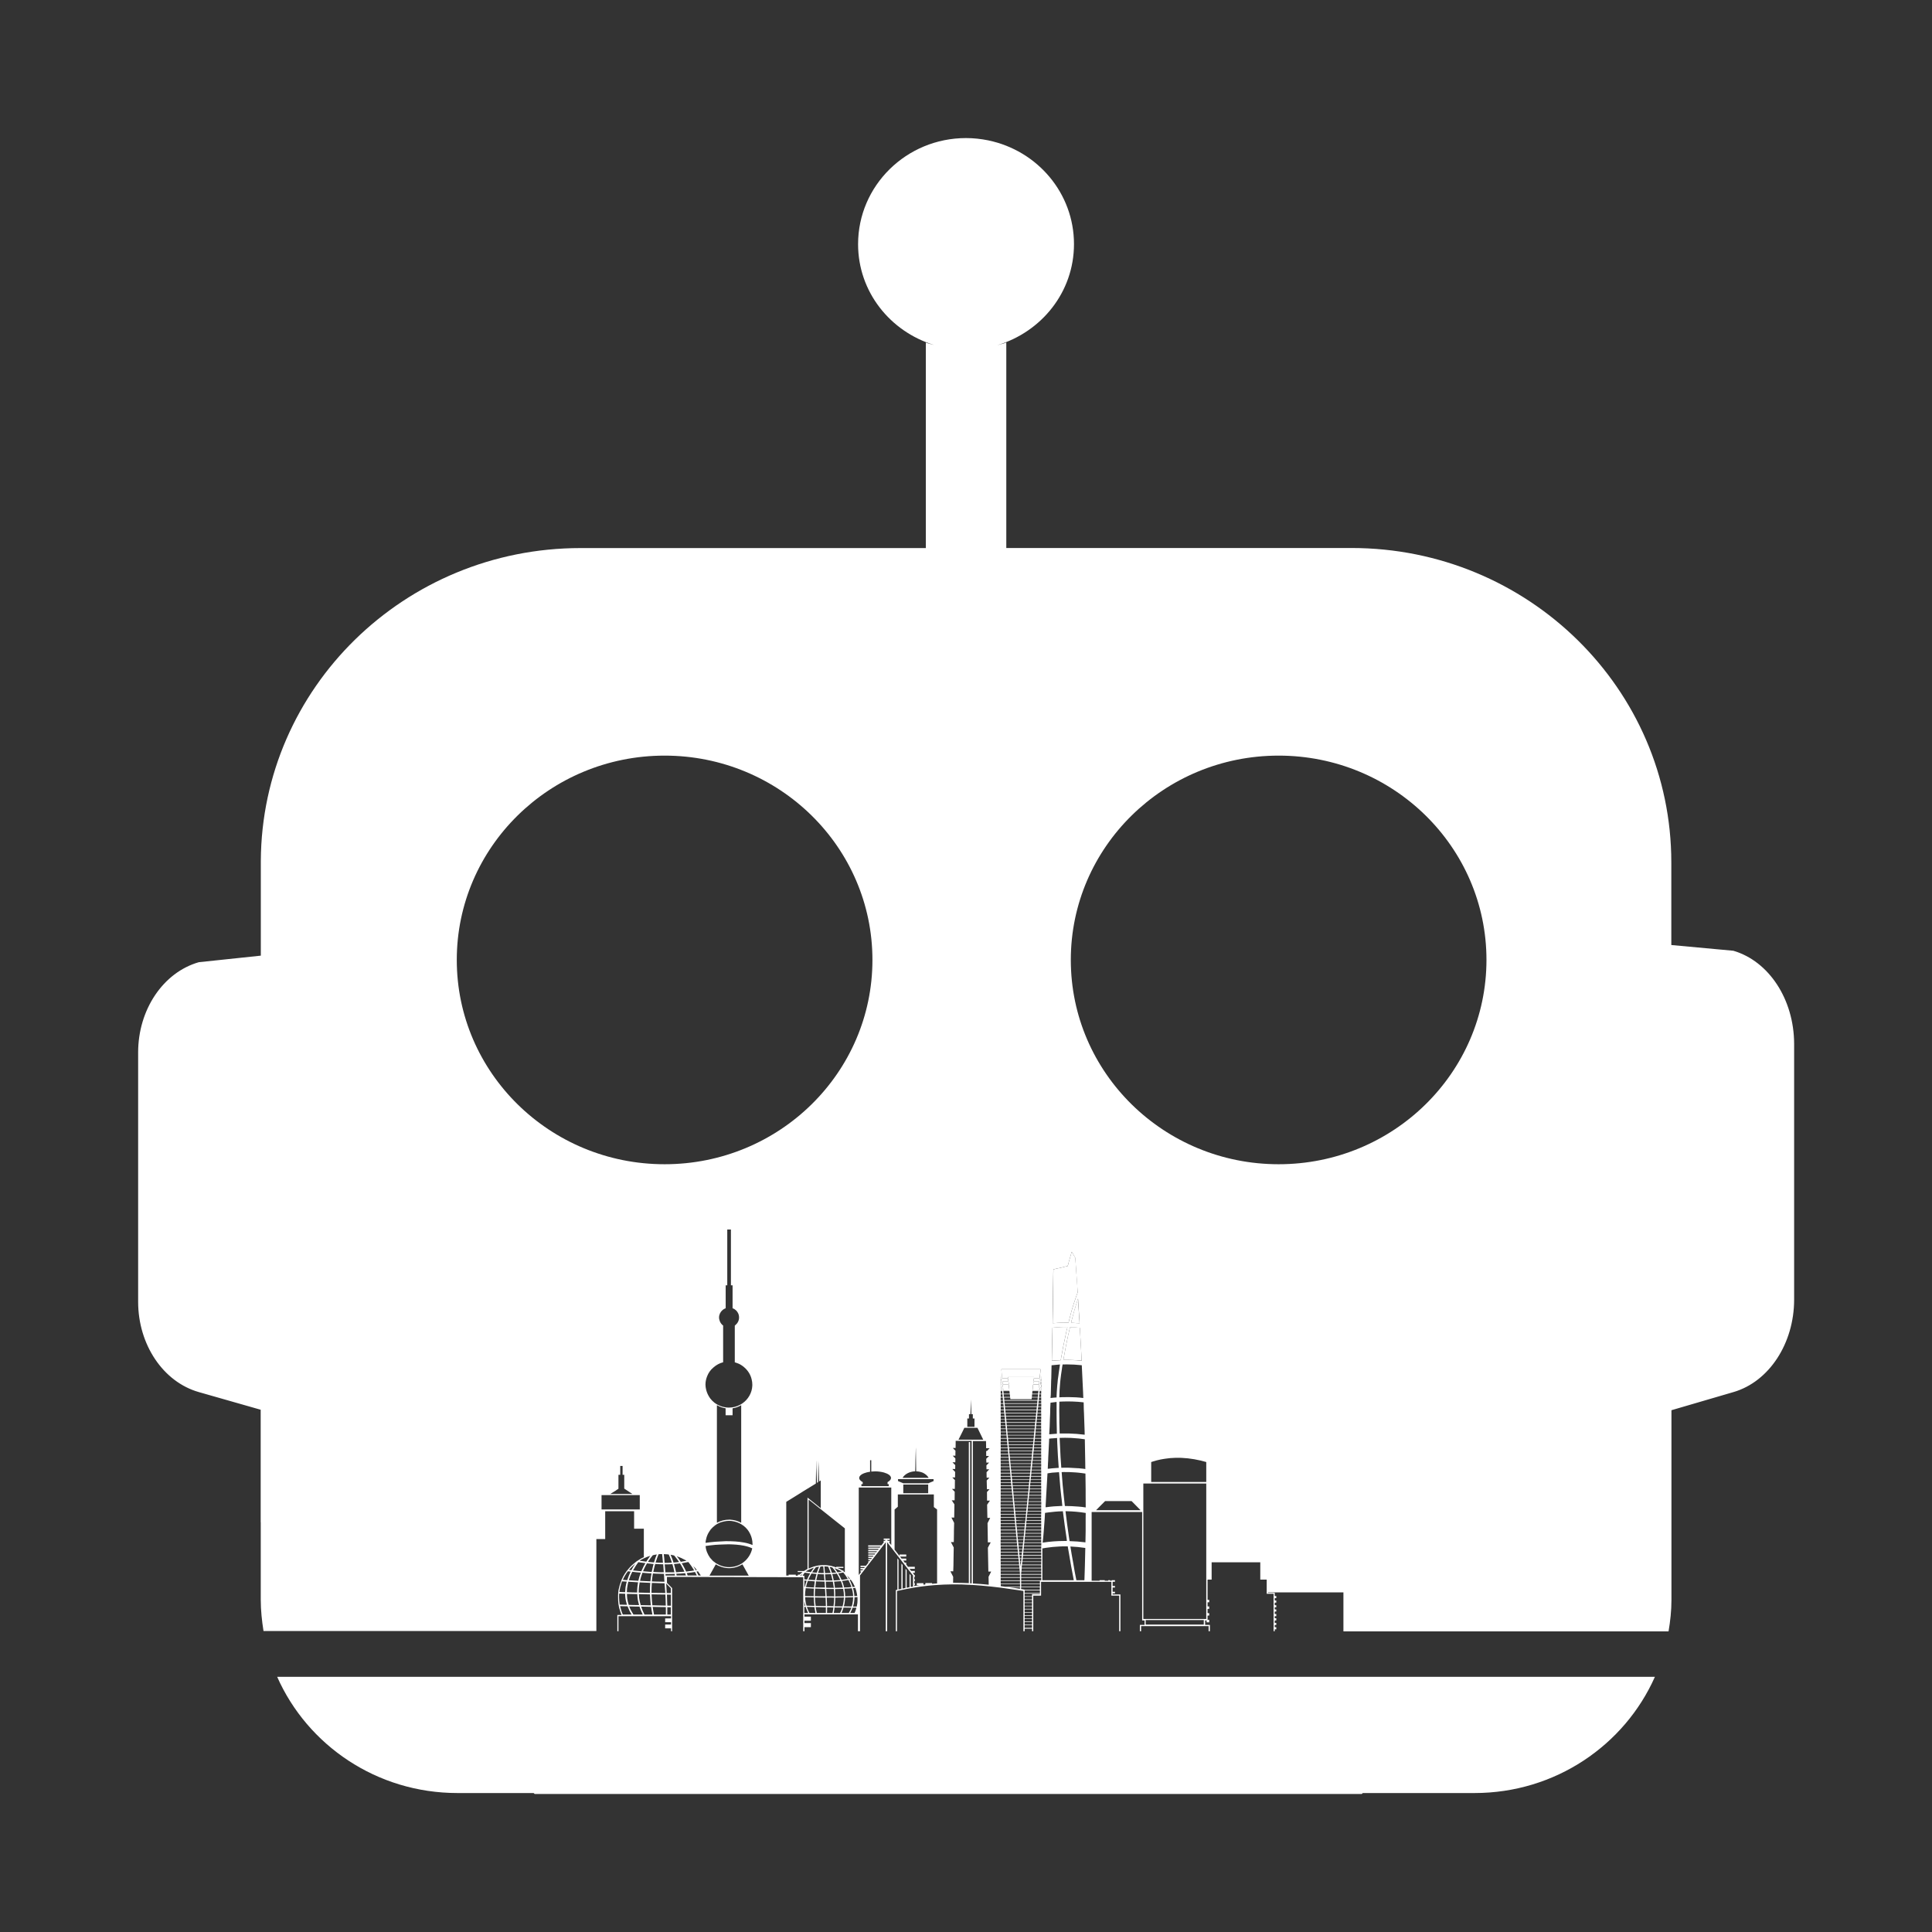<?xml version="1.0" encoding="utf-8"?>
<!-- Generator: Adobe Illustrator 15.0.0, SVG Export Plug-In  -->
<!DOCTYPE svg PUBLIC "-//W3C//DTD SVG 1.1//EN" "http://www.w3.org/Graphics/SVG/1.1/DTD/svg11.dtd">
<svg version="1.1"
	 xmlns="http://www.w3.org/2000/svg" xmlns:xlink="http://www.w3.org/1999/xlink" xmlns:a="http://ns.adobe.com/AdobeSVGViewerExtensions/3.0/"
	 x="0px" y="0px" width="28px" height="28px" viewBox="339.273 143.639 28 28" enable-background="new 339.273 143.639 28 28"
	 xml:space="preserve">
<rect x="339.273" y="143.639" width="28" height="28" fill="#333333" stroke="none"/>
<defs>
</defs>
<rect display="none" fill="#E0E0E0" width="2229.455" height="1311.244"/>
<rect x="339.273" y="143.639" display="none" fill="#C9C9C9" width="28" height="28"/>
<path fill="#FFFFFF" d="M345.903,169.625h1.104l0.015,0.014h11.987l0.014-0.014h1.62c1.17,0,2.174-0.693,2.614-1.684H343.29
	C343.729,168.932,344.732,169.625,345.903,169.625"/>
<path fill="#FFFFFF" d="M364.394,157.418l-0.899-0.083v-1.197c0-2.516-2.075-4.557-4.635-4.557h-5.003v-2.978
	c-0.043,0.018-0.09,0.026-0.134,0.04c0.644-0.192,1.115-0.771,1.115-1.466c0-0.74-0.532-1.356-1.24-1.503
	c0.001,0,0.001-0.001,0.001-0.001c-0.001,0-0.003,0-0.005,0c-0.104-0.021-0.211-0.033-0.321-0.033c-0.863,0-1.564,0.688-1.564,1.538
	c0,0.69,0.465,1.267,1.102,1.461c-0.041-0.012-0.082-0.02-0.12-0.035v2.978h-5.004c-2.551,0-4.62,2.027-4.634,4.532v1.375
	l-0.899,0.095c-0.516,0.148-0.879,0.687-0.879,1.308v3.613c0,0.623,0.364,1.162,0.879,1.309l0.897,0.256v1.631l0.001,0.001v1.121
	c0,0.156,0.017,0.307,0.04,0.454h4.824v-1.333h0.128v-0.403h0.419v0.253h0.141v0.413c-0.01,0.005-0.02,0.009-0.03,0.014
	c-0.007,0.005-0.014,0.009-0.021,0.012c-0.001,0.001-0.003,0.003-0.006,0.004l-0.049,0.031l-0.004,0.003l-0.024,0.02
	c-0.007,0.005-0.014,0.012-0.022,0.018c-0.005,0.006-0.012,0.01-0.017,0.015c-0.01,0.011-0.02,0.021-0.031,0.031
	c-0.004,0.005-0.008,0.01-0.012,0.014c-0.004,0.005-0.009,0.01-0.012,0.014l-0.001,0.002l-0.019,0.022
	c-0.021,0.027-0.038,0.056-0.055,0.086c-0.003,0.005-0.005,0.011-0.008,0.019c-0.005,0.007-0.007,0.013-0.01,0.019l-0.004,0.011
	l-0.002,0.006l-0.002,0.006h0c0,0,0,0,0,0c-0.015,0.037-0.026,0.074-0.034,0.113c-0.001,0.007-0.003,0.015-0.005,0.022
	c0,0.009-0.001,0.017-0.002,0.024l0,0l-0.001,0.006v0.006l-0.001,0.007v0.004c-0.001,0.007-0.001,0.014-0.001,0.022v0.031
	c0,0.018,0,0.035,0.001,0.053c0.001,0.009,0.002,0.019,0.003,0.027c0,0.005,0.001,0.01,0.001,0.016
	c0.001,0.006,0.001,0.011,0.003,0.015v0.003l0.002,0.007l0,0.005l0.002,0.01c0.003,0.018,0.009,0.035,0.015,0.054
	c0.003,0.013,0.007,0.024,0.012,0.036c0.003,0.006,0.005,0.012,0.007,0.017c0.001,0.005,0.004,0.009,0.004,0.012h-0.061v0.236h0.016
	v-0.218h0.762v0.032h-0.085v0.055h0.085v0.034h-0.085v0.055h0.085v0.042h0.016v-0.625l-0.075-0.076v-0.086h0.25l0.286,0.001
	l0.497,0.001h0.019l0.397,0.001h0.016l0.383,0.001h0.039l0.088,0.001v0.782h0.018v-0.059h0.093v-0.059h-0.093v-0.034h0.093v-0.059
	h-0.093v-0.033h0.775v0.244h0.03v-0.81l0.003-0.002l0.182-0.235l0.001-0.001l0.002-0.002l0.185-0.24v1.291h0.02v-1.291l0.014,0.018
	l0.175,0.226l0.184,0.236l0.002,0.001v0.162c-0.011,0.001-0.022,0.004-0.033,0.005v-0.168l-0.008-0.01l-0.009-0.011v0.192
	c-0.013,0.003-0.028,0.006-0.042,0.009v-0.255l-0.016-0.021v0.278c-0.014,0.003-0.028,0.007-0.042,0.01h-0.001v-0.342l-0.017-0.021
	v0.366c-0.001,0-0.004,0.002-0.006,0.002c-0.005,0.001-0.009,0.002-0.014,0.003c-0.006,0.001-0.015,0.004-0.022,0.005v-0.43
	l-0.008-0.011l-0.008-0.01v0.455l-0.01,0.001l-0.013,0.004v0.597h0.017v-0.584c0.007-0.001,0.015-0.001,0.021-0.005
	c0.07-0.015,0.138-0.029,0.207-0.041c0.048-0.008,0.095-0.016,0.141-0.021c0.059-0.008,0.116-0.013,0.175-0.018
	c0.089-0.007,0.177-0.01,0.265-0.011c0.044,0,0.086,0,0.128,0.001c0.062,0.002,0.123,0.005,0.183,0.009
	c0.035,0.002,0.069,0.005,0.104,0.008c0.093,0.008,0.187,0.018,0.279,0.03c0,0,0.001,0,0.002,0h0.001
	c0.09,0.012,0.178,0.025,0.267,0.038c0.019,0.003,0.038,0.007,0.059,0.009v0.584h0.018v-0.037h0.107v0.037h0.018v-0.516h0.113v-0.2
	h1.019v0.2h0.113v0.516h0.018v-0.533h-0.113v-0.016h0.034v-0.023h-0.034v-0.061h0.034v-0.023h-0.034v-0.061h0.034v-0.023h-0.048
	v0.008h-0.022v-0.008h-0.027v0.008h-0.051v-0.008h-0.075v0.008h-0.115v-0.996h0.732v1.572h0.035v0.064h-0.068v0.092h0.018v-0.074
	h0.978v0.074h0.019v-0.092h-0.069v-0.064h0.021v0.027h0.038v-0.037h-0.024v-0.061h0.024v-0.035h-0.024v-0.062h0.024v-0.035h-0.024
	v-0.061h0.024v-0.035h-0.024v-0.293h0.059v-0.251h0.705v0.251h0.093v0.205h0.1v0.543h0.016v-0.028h0.023v-0.031h-0.023v-0.031h0.023
	v-0.031h-0.023v-0.035h0.023v-0.032h-0.023v-0.03h0.023v-0.032h-0.023v-0.035h0.023v-0.031h-0.023v-0.031h0.023v-0.03h-0.023v-0.037
	h0.023v-0.031h-0.023v-0.035h0.023v-0.03h-0.023v-0.047h-0.098v-0.006h1.094v0.565h4.712c0.025-0.147,0.042-0.298,0.042-0.454
	v-2.751l0.899-0.263c0.516-0.15,0.879-0.705,0.879-1.341v-3.706C365.273,158.123,364.91,157.569,364.394,157.418z M353.293,164.197
	h0.023v-0.063h0.021l0.008-0.213l0.006,0.213h0.021v0.063h0.024v0.121h-0.104V164.197z M353.226,164.38l0.023-0.048h0.19l0.06,0.123
	l0.024,0.049h-0.359L353.226,164.38z M352.537,164.962l0.002-0.068l0.001-0.086l0.005-0.162l0.002-0.029v0.033l0.002,0.167
	l0.001,0.077l0.001,0.068c0.003,0,0.006,0,0.008,0.001c0.033,0.002,0.063,0.009,0.091,0.021c0.036,0.018,0.065,0.043,0.082,0.073
	h-0.378C352.384,165.004,352.455,164.965,352.537,164.962z M352.288,165.076h0.515v0.028l-0.077,0.032h-0.361l-0.077-0.032V165.076z
	 M352.725,165.154v0.126h-0.361v-0.126H352.725z M352.085,164.98c0.061,0.018,0.101,0.046,0.101,0.079
	c0,0.022-0.018,0.043-0.05,0.06v0.029h0.017v0.029h-0.396v-0.029h0.019v-0.029c-0.031-0.017-0.051-0.037-0.051-0.06
	c0-0.032,0.038-0.061,0.097-0.077c0.001,0,0.003-0.001,0.005-0.002c0.017-0.005,0.037-0.008,0.056-0.011v-0.167h0.017v0.164
	c0.017-0.002,0.038-0.003,0.056-0.003C352.003,164.963,352.048,164.97,352.085,164.98z M348.545,165.515h-0.554v-0.208h0.554
	V165.515z M348.32,165.014v0.199l0.119,0.078h-0.322l0.083-0.051l0.007-0.006l0.029-0.019v-0.202h0.026v-0.128h0.034v0.128H348.32z
	 M348.612,166.22c0.014-0.006,0.027-0.012,0.041-0.018c0.016-0.005,0.03-0.01,0.045-0.015c-0.011,0.014-0.023,0.03-0.035,0.049
	l-0.015,0.022c-0.001,0.004-0.005,0.009-0.008,0.014c-0.039-0.005-0.072-0.01-0.098-0.014
	C348.564,166.244,348.587,166.231,348.612,166.22z M349.081,166.193c0.043,0.015,0.084,0.033,0.123,0.055
	c0.005,0.004,0.011,0.008,0.018,0.011c-0.027,0.006-0.054,0.01-0.083,0.015v-0.001C349.118,166.24,349.098,166.213,349.081,166.193z
	 M349.115,166.277c-0.012,0.002-0.026,0.003-0.039,0.004c-0.015,0.002-0.027,0.003-0.042,0.004
	c-0.016-0.054-0.033-0.092-0.043-0.114c0.018,0.003,0.035,0.007,0.051,0.011c0.009,0.01,0.021,0.023,0.034,0.041
	C349.086,166.238,349.102,166.256,349.115,166.277z M348.524,166.549c-0.033-0.002-0.064-0.004-0.092-0.005
	c-0.016-0.001-0.032-0.003-0.046-0.003c0.014-0.045,0.031-0.085,0.05-0.123c0.028,0.004,0.063,0.008,0.103,0.011
	c0.007,0.001,0.013,0.001,0.021,0.002C348.545,166.468,348.534,166.507,348.524,166.549z M348.543,166.572
	c0.047,0.002,0.1,0.005,0.154,0.007c-0.003,0.042-0.005,0.086-0.004,0.132v0.013c-0.058-0.002-0.111-0.003-0.163-0.004
	c0-0.002,0.001-0.006,0-0.009C348.53,166.663,348.535,166.616,348.543,166.572z M348.412,166.564
	c0.033,0.002,0.069,0.005,0.108,0.007c-0.008,0.044-0.013,0.091-0.013,0.14v0.008c-0.057-0.001-0.107-0.002-0.149-0.005v-0.003
	c0-0.034,0.004-0.067,0.011-0.1c0.003-0.018,0.006-0.033,0.011-0.049C348.39,166.563,348.401,166.563,348.412,166.564z
	 M348.509,166.742c0,0.014,0.002,0.028,0.003,0.043c0.003,0.037,0.011,0.076,0.023,0.116c-0.029,0-0.057-0.001-0.083-0.001
	c-0.023-0.001-0.046-0.002-0.067-0.002c-0.01-0.032-0.018-0.062-0.022-0.092c-0.002-0.022-0.004-0.046-0.004-0.067
	C348.4,166.739,348.452,166.741,348.509,166.742z M348.532,166.742c0.05,0.002,0.104,0.003,0.161,0.004
	c0.001,0.03,0.003,0.063,0.006,0.096c0.001,0.021,0.003,0.041,0.006,0.063c-0.05-0.001-0.101-0.002-0.146-0.003
	c-0.012-0.039-0.02-0.074-0.024-0.11C348.535,166.775,348.532,166.758,348.532,166.742z M348.699,166.557
	c-0.053-0.002-0.105-0.004-0.15-0.007c0.008-0.042,0.021-0.081,0.035-0.118c0.04,0.005,0.085,0.008,0.131,0.01
	C348.709,166.477,348.703,166.517,348.699,166.557z M348.592,166.411c0.011-0.027,0.025-0.054,0.037-0.078
	c0.008-0.013,0.015-0.025,0.021-0.037c0.005,0.001,0.008,0.001,0.013,0.002c0.005,0,0.01,0.001,0.016,0.001
	c0.002,0.001,0.006,0.001,0.008,0.001c0.018,0.002,0.038,0.003,0.058,0.006c-0.004,0.014-0.007,0.027-0.011,0.043
	c-0.006,0.022-0.011,0.046-0.016,0.072c-0.001,0-0.002,0-0.002,0C348.673,166.417,348.632,166.415,348.592,166.411z
	 M348.715,166.711c0-0.046,0.002-0.089,0.005-0.131c0.015,0.001,0.031,0.001,0.047,0.001c0.046,0.002,0.092,0.004,0.137,0.004
	c0.004,0.042,0.006,0.085,0.01,0.126c0,0.006,0,0.011,0.001,0.015c-0.035,0-0.066,0-0.1-0.001c-0.034,0-0.066-0.001-0.1-0.001
	V166.711z M348.906,166.311c0.037,0.001,0.073-0.001,0.112-0.003c0.01,0.034,0.021,0.073,0.029,0.118
	c-0.044,0.001-0.087,0.001-0.131,0C348.914,166.386,348.909,166.346,348.906,166.311z M349.01,166.286
	c-0.036,0.003-0.07,0.004-0.105,0.003c-0.004-0.053-0.008-0.096-0.012-0.126c0.025,0,0.048,0.002,0.072,0.005
	C348.972,166.181,348.99,166.222,349.01,166.286z M348.896,166.449c0.001,0.024,0.002,0.051,0.004,0.079
	c0.002,0.011,0.002,0.022,0.002,0.035c-0.048,0-0.096-0.002-0.143-0.003c-0.014-0.001-0.026-0.001-0.039-0.002
	c0.003-0.03,0.006-0.06,0.011-0.087c0.001-0.01,0.002-0.018,0.004-0.028c0.029,0.002,0.059,0.004,0.09,0.004
	C348.85,166.448,348.873,166.449,348.896,166.449z M348.805,166.424c-0.021-0.001-0.042-0.002-0.064-0.003
	c0.003-0.019,0.008-0.036,0.012-0.054c0.004-0.021,0.011-0.043,0.016-0.062c0.037,0.003,0.075,0.004,0.116,0.005
	c0.002,0.035,0.006,0.074,0.008,0.115C348.863,166.426,348.834,166.426,348.805,166.424z M348.774,166.284
	c0.017-0.055,0.034-0.096,0.044-0.12c0.017-0.002,0.034-0.002,0.051-0.002c0.004,0.03,0.007,0.073,0.012,0.126
	C348.845,166.289,348.808,166.286,348.774,166.284z M348.751,166.283c-0.024-0.002-0.046-0.003-0.068-0.006
	c-0.004,0-0.008-0.001-0.011-0.001c-0.003-0.001-0.004-0.001-0.007-0.001c0.002-0.003,0.004-0.006,0.004-0.009
	c0.025-0.037,0.048-0.068,0.065-0.087c0.017-0.005,0.035-0.008,0.053-0.011c0.001,0,0.003,0,0.005,0
	C348.781,166.193,348.766,166.231,348.751,166.283z M348.519,166.286l0.005-0.007c0.013,0.002,0.028,0.004,0.046,0.007
	c0.017,0.003,0.036,0.005,0.057,0.007c-0.018,0.029-0.034,0.062-0.05,0.097c-0.004,0.007-0.006,0.013-0.009,0.02h-0.009
	c-0.043-0.004-0.081-0.008-0.112-0.011C348.472,166.354,348.498,166.315,348.519,166.286z M348.48,166.301
	c-0.019,0.027-0.039,0.059-0.057,0.094c-0.013-0.002-0.024-0.003-0.035-0.004C348.417,166.358,348.447,166.329,348.48,166.301z
	 M348.373,166.411c0.01,0.002,0.023,0.004,0.04,0.005c-0.019,0.039-0.036,0.08-0.05,0.124c-0.025-0.002-0.045-0.003-0.063-0.005
	C348.319,166.49,348.344,166.449,348.373,166.411z M348.251,166.707c0.001-0.004,0.001-0.009,0.001-0.014
	c0.005-0.031,0.012-0.061,0.021-0.09c0.004-0.016,0.01-0.031,0.015-0.046c0.019,0.001,0.042,0.003,0.068,0.004
	c-0.006,0.026-0.013,0.053-0.017,0.08c-0.003,0.023-0.005,0.048-0.006,0.07v0.003c-0.023-0.001-0.042-0.002-0.059-0.002
	c0,0,0,0-0.001,0h-0.003c-0.002,0-0.005,0-0.007-0.001c-0.004,0-0.01,0-0.014,0C348.251,166.71,348.251,166.709,348.251,166.707z
	 M348.254,166.895c-0.005-0.036-0.009-0.072-0.009-0.109c0-0.014,0-0.028,0.001-0.044c0.001-0.002,0.001-0.005,0.001-0.008
	c0.002,0,0.004,0,0.006,0.001h0.02c0.007,0,0.013,0,0.022,0.001c0.012,0,0.024,0,0.038,0.001c0,0.014,0.001,0.026,0.002,0.041
	c0.003,0.039,0.012,0.078,0.024,0.119l-0.086-0.002H348.254z M348.299,167.038c-0.01-0.022-0.019-0.046-0.025-0.069
	c-0.005-0.017-0.01-0.034-0.014-0.053l0.014,0.001l0.094,0.002c0.015,0.039,0.034,0.08,0.059,0.119H348.299z M348.453,167.038
	c-0.025-0.039-0.047-0.079-0.061-0.118l0.081,0.002l0.068,0.001c0.012,0.037,0.027,0.076,0.047,0.115H348.453z M348.613,167.038
	c-0.02-0.039-0.036-0.078-0.048-0.115c0.046,0.002,0.093,0.003,0.144,0.004c0.004,0.036,0.011,0.072,0.019,0.111H348.613z
	 M348.722,166.848c-0.002-0.035-0.005-0.069-0.006-0.103c0.036,0.001,0.073,0.002,0.11,0.002c0.029,0.001,0.06,0.001,0.09,0.001
	c0.003,0.044,0.005,0.087,0.005,0.127c0,0.012,0,0.023,0.001,0.033h-0.008c-0.005,0-0.008,0-0.011,0h-0.011
	c-0.055-0.002-0.11-0.003-0.164-0.004C348.726,166.885,348.723,166.867,348.722,166.848z M348.923,167.038h-0.172
	c-0.007-0.039-0.014-0.075-0.019-0.111c0.046,0.001,0.092,0.002,0.138,0.003c0.01,0,0.021,0,0.029,0
	c0.008,0,0.016,0.001,0.022,0.001c0,0,0.001,0,0.002,0V167.038z M348.995,167.038h-0.051c0.001-0.025,0.001-0.052,0-0.082v-0.024
	c0.01,0,0.02,0,0.029,0.001h0.022V167.038z M348.995,166.91l-0.051-0.001c0-0.018-0.001-0.037-0.002-0.055
	c-0.001-0.034-0.002-0.069-0.003-0.105c0.019,0,0.037,0.001,0.057,0.001V166.91z M348.995,166.657v0.07c-0.02,0-0.04,0-0.059-0.001
	c0-0.004-0.001-0.009-0.001-0.015c-0.003-0.04-0.004-0.083-0.007-0.123L348.995,166.657z M348.92,166.472v0.019
	c0-0.014-0.001-0.027-0.002-0.04c0.043,0,0.088,0,0.133-0.002c0.001,0.008,0.002,0.016,0.004,0.024H348.92z M349.041,166.306
	c0.011,0,0.023-0.001,0.035-0.003c0.004-0.001,0.007-0.001,0.01-0.001c0.015-0.001,0.028-0.003,0.042-0.005
	c0.01,0.016,0.021,0.033,0.03,0.051c0.012,0.021,0.024,0.044,0.034,0.069c-0.037,0.003-0.077,0.006-0.116,0.008h-0.005
	C349.061,166.38,349.05,166.341,349.041,166.306z M349.079,166.472c-0.001-0.006-0.002-0.011-0.003-0.017
	c-0.001-0.002-0.001-0.005-0.001-0.008c0,0,0,0,0.001,0c0.042-0.001,0.085-0.004,0.126-0.008c0.004,0.011,0.008,0.021,0.012,0.033
	H349.079z M349.197,166.373c-0.015-0.029-0.029-0.055-0.044-0.078c0.032-0.005,0.063-0.012,0.094-0.018l0.004,0.002
	c0.023,0.029,0.053,0.07,0.082,0.12c-0.024,0.005-0.05,0.009-0.076,0.011c-0.002,0.001-0.004,0.001-0.006,0.001
	c-0.012,0.002-0.023,0.004-0.034,0.005C349.209,166.4,349.203,166.386,349.197,166.373z M349.319,166.334
	c0.019,0.019,0.037,0.037,0.053,0.058c-0.006,0.001-0.011,0.002-0.017,0.003C349.344,166.374,349.332,166.353,349.319,166.334z
	 M349.238,166.472c-0.002-0.008-0.004-0.017-0.008-0.024c-0.001-0.004-0.002-0.007-0.004-0.01c0.004,0,0.008-0.001,0.011-0.002
	c0.018-0.002,0.035-0.004,0.051-0.006c0.02-0.003,0.039-0.006,0.057-0.009c0.01,0.017,0.018,0.034,0.027,0.051H349.238z
	 M349.395,166.472c-0.008-0.019-0.017-0.039-0.028-0.056c0.007-0.001,0.015-0.003,0.021-0.005c0.015,0.02,0.029,0.041,0.042,0.061
	H349.395z M349.556,166.473l0.091-0.163c0.024,0.016,0.052,0.028,0.08,0.037c0.035,0.012,0.074,0.019,0.113,0.019
	c0.07,0,0.137-0.021,0.192-0.056l0.012,0.02l0.08,0.144H349.556z M350.053,166.277c-0.003,0.003-0.007,0.004-0.009,0.006
	c-0.005,0.004-0.012,0.009-0.016,0.013c-0.054,0.034-0.118,0.055-0.188,0.055c-0.07,0-0.134-0.021-0.188-0.055
	c-0.003-0.003-0.007-0.005-0.011-0.007c0-0.002-0.001-0.002-0.002-0.003c-0.011-0.007-0.021-0.016-0.032-0.023l-0.042-0.046
	c-0.036-0.05-0.061-0.107-0.066-0.172c0.034-0.006,0.083-0.011,0.14-0.017c0.039-0.002,0.083-0.005,0.13-0.006
	c0.023-0.001,0.045-0.002,0.068-0.002c0.073,0.002,0.147,0.006,0.215,0.02c0.045,0.009,0.086,0.021,0.123,0.039
	C350.159,166.157,350.114,166.228,350.053,166.277z M350.18,166.031c-0.04-0.017-0.082-0.029-0.128-0.037
	c-0.079-0.015-0.166-0.019-0.249-0.019h-0.014c-0.053,0.002-0.105,0.005-0.15,0.008c-0.056,0.005-0.105,0.011-0.141,0.016
	c0.001-0.019,0.004-0.037,0.009-0.056c0.008-0.038,0.023-0.073,0.043-0.104c0.007-0.012,0.016-0.023,0.023-0.034
	c0.019-0.022,0.04-0.042,0.064-0.06c0.014-0.011,0.031-0.021,0.048-0.029c0.024-0.013,0.051-0.021,0.079-0.027
	c0.025-0.005,0.048-0.009,0.075-0.009c0.025,0,0.05,0.003,0.075,0.009c0.05,0.011,0.096,0.033,0.136,0.063
	c0.041,0.032,0.075,0.073,0.096,0.12c0.021,0.044,0.033,0.093,0.033,0.144V166.031z M349.698,162.763
	c-0.003-0.009-0.004-0.02-0.004-0.03c0-0.042,0.019-0.08,0.049-0.106c0.006-0.006,0.015-0.011,0.023-0.017
	c0.007-0.004,0.016-0.008,0.024-0.011v-0.332h0.023v-0.809h0.053v0.809h0.024v0.332c0.008,0.003,0.016,0.007,0.025,0.011
	c0.018,0.012,0.034,0.026,0.045,0.044c0.016,0.022,0.024,0.05,0.024,0.079c0,0.045-0.021,0.084-0.055,0.112
	c-0.002,0.002-0.004,0.003-0.007,0.006v0.532c0.005,0.001,0.009,0.002,0.014,0.004c0.03,0.009,0.057,0.021,0.083,0.038
	c0.015,0.01,0.031,0.021,0.043,0.033c0.052,0.045,0.09,0.106,0.105,0.175c0.006,0.023,0.009,0.048,0.009,0.073v0.014
	c-0.004,0.106-0.061,0.201-0.144,0.258c-0.011,0.008-0.023,0.014-0.033,0.02c-0.047,0.026-0.104,0.041-0.162,0.041
	c-0.033,0-0.064-0.005-0.095-0.013c-0.042-0.013-0.081-0.032-0.116-0.059c-0.023-0.018-0.042-0.038-0.061-0.062
	c-0.007-0.011-0.014-0.021-0.021-0.033c-0.017-0.03-0.03-0.062-0.038-0.096c-0.005-0.022-0.009-0.046-0.009-0.07
	c0-0.043,0.009-0.083,0.024-0.121c0.019-0.049,0.05-0.094,0.092-0.128c0.04-0.035,0.087-0.062,0.14-0.075v-0.532
	C349.727,162.831,349.705,162.8,349.698,162.763z M349.89,164.15v-0.101c0.045-0.006,0.088-0.022,0.125-0.045v1.704
	c-0.047-0.026-0.104-0.042-0.161-0.045c-0.005,0-0.01,0-0.014,0c-0.064,0-0.124,0.017-0.177,0.045v-1.704
	c0.001,0.001,0.004,0.003,0.006,0.003c0.035,0.021,0.077,0.036,0.12,0.042v0.101H349.89z M350.899,166.453
	c-0.006,0.007-0.009,0.014-0.015,0.022h-0.014c0.009-0.008,0.018-0.015,0.027-0.023c0.002-0.001,0.003-0.002,0.004-0.004
	C350.901,166.449,350.9,166.451,350.899,166.453z M350.903,166.424l-0.011,0.009c-0.011,0.01-0.021,0.019-0.032,0.027h-0.024v0.014
	h-0.03v-0.014h-0.104v0.013h-0.034v-1.068l0.123-0.076l0.09-0.056l0.033-0.021l0.183-0.112l0.004-0.229v-0.102l0.001,0.006
	l0.003,0.096l0.008,0.218l0.016-0.009l0.003-0.209l0.001-0.082v-0.026l0.001,0.026l0.004,0.082l0.006,0.197v0.002l0.024-0.016v0.403
	l-0.171-0.137l-0.021-0.017v1.034l-0.005,0.002c-0.002,0.001-0.005,0.003-0.007,0.004l-0.039,0.024h-0.091v0.015h0.068
	L350.903,166.424z M350.936,166.639l-0.005-0.001v-0.093c0.011,0,0.022,0.002,0.033,0.003
	C350.952,166.576,350.944,166.606,350.936,166.639z M350.95,166.656c0.036,0.002,0.074,0.004,0.114,0.006h0.005
	c-0.003,0.035-0.004,0.073-0.003,0.111c-0.036,0-0.071-0.001-0.102-0.002c-0.008,0-0.016,0-0.024,0
	C350.94,166.73,350.944,166.692,350.95,166.656z M350.932,166.655c0,0.006-0.001,0.011-0.002,0.016v-0.016H350.932z M350.944,166.91
	h-0.014v-0.063C350.934,166.868,350.938,166.888,350.944,166.91z M350.942,166.795v-0.008h0.007
	c0.036,0.001,0.076,0.002,0.118,0.003c0.001,0.038,0.003,0.079,0.009,0.123c-0.04-0.001-0.077-0.003-0.114-0.003
	C350.95,166.871,350.944,166.833,350.942,166.795z M351.071,166.642v0.004c-0.041-0.002-0.081-0.004-0.117-0.006
	c0.007-0.032,0.016-0.063,0.027-0.09c0.002,0,0.003,0,0.006,0c0.028,0.002,0.059,0.005,0.09,0.007c0.002,0,0.003,0,0.004,0
	c-0.001,0.012-0.002,0.023-0.004,0.035C351.076,166.607,351.073,166.624,351.071,166.642z M351.078,166.539
	c-0.031-0.002-0.062-0.004-0.09-0.006c0.015-0.034,0.03-0.064,0.046-0.09c0.013,0.001,0.028,0.003,0.044,0.004
	c0.009,0,0.019,0.001,0.029,0.003c-0.008,0.026-0.015,0.057-0.022,0.089C351.082,166.539,351.081,166.539,351.078,166.539z
	 M351.392,166.429c-0.021,0.002-0.042,0.003-0.062,0.006c-0.013-0.042-0.025-0.071-0.034-0.088c0.014,0.002,0.026,0.005,0.04,0.009
	C351.347,166.369,351.368,166.394,351.392,166.429z M351.365,166.365c0.038,0.013,0.074,0.029,0.108,0.05
	c-0.021,0.006-0.042,0.009-0.062,0.012C351.395,166.4,351.378,166.379,351.365,166.365z M351.299,166.401
	c0.004,0.011,0.009,0.022,0.012,0.035c-0.027,0.001-0.055,0.002-0.081,0.002c-0.004-0.04-0.008-0.072-0.009-0.096
	c0,0-0.001-0.001-0.001-0.002c0.001,0,0.001,0,0.001,0c0.011,0,0.021,0.001,0.032,0.002c0.006,0,0.015,0.001,0.022,0.002
	C351.279,166.352,351.288,166.372,351.299,166.401z M351.229,166.647L351.229,166.647c-0.021,0.001-0.045,0-0.067,0
	c-0.025-0.001-0.049-0.002-0.073-0.002c0.001-0.01,0.002-0.019,0.004-0.028c0.001-0.021,0.005-0.04,0.007-0.06
	c0.008,0,0.013,0.001,0.02,0.001c0.034,0.001,0.069,0.003,0.103,0.003C351.224,166.59,351.227,166.618,351.229,166.647z
	 M351.221,166.544c-0.033,0-0.063-0.001-0.093-0.003c-0.009,0-0.017,0-0.025,0c0.007-0.034,0.014-0.064,0.021-0.09
	c0.015,0.001,0.03,0.001,0.044,0.003c0.015,0,0.03,0,0.045,0.001C351.216,166.482,351.218,166.513,351.221,166.544z
	 M351.177,166.437c-0.017-0.001-0.033-0.002-0.048-0.003c0.014-0.042,0.026-0.074,0.035-0.092c0.013-0.001,0.026-0.002,0.04-0.002
	c0,0.009,0.002,0.021,0.004,0.033c0,0.019,0.003,0.04,0.004,0.063C351.199,166.437,351.188,166.437,351.177,166.437z
	 M351.111,166.432c-0.012,0-0.024-0.001-0.034-0.002c-0.012-0.001-0.024-0.002-0.034-0.004c0.011-0.018,0.023-0.033,0.034-0.047
	c0.006-0.011,0.015-0.02,0.021-0.026c0.014-0.004,0.03-0.007,0.045-0.009C351.134,166.365,351.123,166.394,351.111,166.432z
	 M351.024,166.424c-0.029-0.004-0.055-0.007-0.076-0.01c0.037-0.023,0.078-0.041,0.121-0.055
	C351.058,166.377,351.041,166.398,351.024,166.424z M351.087,166.662h0.005c0.044,0.002,0.091,0.003,0.138,0.005
	c0.002,0.035,0.005,0.072,0.006,0.107c-0.013,0-0.024,0-0.038,0c-0.039,0-0.078-0.001-0.116-0.001
	C351.082,166.735,351.084,166.698,351.087,166.662z M351.23,166.455c0.028,0,0.057-0.001,0.086-0.002
	c0.007,0.027,0.016,0.057,0.023,0.091c-0.034,0.001-0.068,0.001-0.101,0.001C351.235,166.513,351.233,166.482,351.23,166.455z
	 M351.334,166.451c0.002,0,0.003,0,0.004,0c0.022-0.001,0.043-0.004,0.063-0.007c0.017,0.028,0.035,0.059,0.05,0.094
	c-0.015,0.001-0.029,0.002-0.044,0.003c-0.016,0.001-0.033,0.002-0.051,0.003C351.35,166.51,351.342,166.477,351.334,166.451z
	 M351.42,166.557c0.013,0,0.026-0.001,0.04-0.002c0.011,0.027,0.021,0.058,0.028,0.091c0,0,0.001,0.001,0.001,0.002
	c-0.038,0.001-0.077,0.002-0.116,0.003c0-0.002,0-0.002,0-0.003c-0.003-0.031-0.007-0.06-0.012-0.087
	C351.381,166.56,351.401,166.559,351.42,166.557z M351.506,166.646c-0.001-0.004-0.001-0.008-0.002-0.012
	c-0.004-0.016-0.008-0.03-0.013-0.045c-0.004-0.013-0.009-0.025-0.014-0.037c0.005-0.001,0.01-0.002,0.014-0.003
	c0.026-0.002,0.053-0.006,0.078-0.011c0.003,0.006,0.006,0.012,0.009,0.019c0.014,0.025,0.025,0.054,0.035,0.083
	C351.579,166.644,351.544,166.646,351.506,166.646z M351.618,166.657c0.004,0.016,0.009,0.033,0.012,0.049
	c0.004,0.021,0.007,0.042,0.007,0.065c-0.01,0-0.02,0-0.031,0.001c-0.027,0-0.055,0.001-0.084,0.002c0-0.036-0.003-0.07-0.01-0.103
	c0-0.003,0-0.005-0.001-0.008c0.006,0,0.011-0.001,0.017-0.001C351.558,166.662,351.589,166.66,351.618,166.657z M351.504,166.775
	c-0.025,0-0.052,0-0.078,0c-0.015,0-0.031,0.001-0.048,0.001c0.001-0.038,0-0.074-0.003-0.107c0.036-0.001,0.071-0.001,0.105-0.003
	h0.013C351.5,166.7,351.504,166.737,351.504,166.775z M351.374,166.879c0.003-0.029,0.004-0.059,0.004-0.086
	c0.014-0.001,0.026-0.001,0.039-0.001c0.029,0,0.058,0,0.087-0.001c-0.001,0.021-0.003,0.042-0.006,0.063
	c-0.003,0.021-0.008,0.043-0.014,0.066c-0.035,0-0.072-0.001-0.11-0.001h-0.004C351.372,166.905,351.373,166.893,351.374,166.879z
	 M351.517,166.844c0.003-0.018,0.004-0.036,0.004-0.053c0.036,0,0.068-0.002,0.101-0.003c0.005,0,0.011,0,0.015,0
	c0,0.006,0,0.011-0.001,0.017c0,0.022-0.002,0.044-0.007,0.066c-0.003,0.017-0.006,0.034-0.013,0.05
	c-0.033,0-0.072-0.001-0.114-0.002C351.51,166.895,351.515,166.87,351.517,166.844z M351.635,166.656
	c0.012-0.001,0.023-0.002,0.034-0.004c0.01,0.025,0.017,0.052,0.022,0.08c0.002,0.012,0.004,0.023,0.006,0.036
	c-0.014,0.001-0.027,0.001-0.042,0.003c-0.001-0.019-0.002-0.039-0.006-0.057C351.646,166.694,351.641,166.675,351.635,166.656z
	 M351.63,166.639c-0.011-0.034-0.025-0.065-0.039-0.095c-0.002-0.003-0.004-0.006-0.005-0.008c0.006-0.001,0.01-0.003,0.016-0.003
	c0,0,0,0,0.001,0c0.024,0.031,0.043,0.065,0.06,0.103C351.653,166.637,351.641,166.638,351.63,166.639z M351.578,166.521
	c-0.009-0.017-0.018-0.032-0.028-0.047c0.014,0.014,0.028,0.029,0.041,0.044C351.585,166.518,351.582,166.52,351.578,166.521z
	 M351.56,166.523c-0.022,0.004-0.045,0.007-0.069,0.01c-0.008,0.001-0.014,0.002-0.021,0.003c-0.016-0.036-0.032-0.067-0.049-0.094
	c0.023-0.003,0.047-0.009,0.069-0.013c0.001,0,0.003-0.001,0.003-0.001l0.003,0.002C351.515,166.453,351.537,166.484,351.56,166.523
	z M351.516,166.426l-0.02-0.016V166.4h-0.015l-0.004-0.003c-0.022-0.014-0.045-0.024-0.068-0.034h0.087v-0.016h-0.104v0.009
	l-0.004-0.002c-0.005-0.002-0.01-0.004-0.017-0.006l-0.053-0.015c-0.001,0-0.004-0.001-0.007-0.001l-0.006-0.001l-0.005-0.001
	l-0.033-0.005c-0.005-0.001-0.012-0.001-0.018-0.002c-0.008,0-0.018,0-0.027-0.001h-0.02c-0.01,0.001-0.019,0.001-0.027,0.001
	h-0.003l-0.029,0.003c-0.01,0.002-0.019,0.004-0.029,0.005l-0.048,0.012c-0.024,0.008-0.05,0.018-0.074,0.029v-1l0.062,0.049
	l0.22,0.175l0.109,0.087l0.095,0.075l0.039,0.031V166.426z M350.905,166.475c0.002-0.003,0.004-0.005,0.005-0.009
	c0.008-0.013,0.018-0.024,0.025-0.035c0.021,0.002,0.048,0.007,0.079,0.011c-0.015,0.026-0.031,0.057-0.044,0.089v0.001
	c-0.015-0.001-0.027-0.003-0.04-0.004v-0.053H350.905z M350.93,167.016v-0.089h0.012h0.007c0.001,0.005,0.003,0.009,0.004,0.013
	c0.008,0.025,0.02,0.05,0.032,0.076H350.93z M351.004,167.016c-0.007-0.014-0.014-0.027-0.02-0.042
	c-0.006-0.016-0.012-0.031-0.018-0.047c0.035,0.001,0.071,0.002,0.109,0.003h0.001c0.004,0.027,0.009,0.057,0.015,0.086H351.004z
	 M351.084,166.791c0.042,0.001,0.087,0.001,0.133,0.002c0.007,0,0.014,0,0.02,0c0.002,0.009,0.002,0.016,0.002,0.023
	c0.002,0.035,0.003,0.068,0.003,0.1c-0.049-0.001-0.1-0.002-0.148-0.003C351.087,166.87,351.085,166.83,351.084,166.791z
	 M351.243,167.016h-0.132c-0.007-0.029-0.012-0.059-0.017-0.086c0.049,0.002,0.099,0.003,0.148,0.004V167.016z M351.241,166.562
	c0.034,0.001,0.068,0.001,0.102,0c0.005,0.026,0.01,0.056,0.014,0.086v0.003c-0.037,0-0.073,0-0.11-0.001v-0.002
	C351.243,166.618,351.241,166.59,351.241,166.562z M351.247,166.667c0.037,0.001,0.073,0.001,0.11,0.001
	c0.003,0.033,0.005,0.069,0.005,0.107c-0.037,0-0.073,0-0.109-0.001C351.251,166.74,351.249,166.703,351.247,166.667z
	 M351.338,167.016h-0.079c0.001-0.012,0.001-0.025,0.001-0.038v-0.044c0.027,0,0.056,0.001,0.084,0.002h0.007
	C351.348,166.96,351.344,166.988,351.338,167.016z M351.336,166.917c-0.026,0-0.051-0.001-0.077-0.001c0-0.025,0-0.054-0.002-0.081
	c0-0.015-0.002-0.028-0.002-0.043c0.036,0,0.071,0.001,0.107,0.001c-0.001,0.039-0.003,0.081-0.009,0.125
	C351.348,166.918,351.341,166.917,351.336,166.917z M351.356,167.016c0.005-0.021,0.007-0.043,0.01-0.063
	c0.001-0.006,0.001-0.012,0.002-0.017c0.038,0,0.076,0.001,0.112,0.001c-0.009,0.026-0.018,0.052-0.032,0.079H351.356z
	 M351.469,167.016c0.012-0.027,0.022-0.053,0.029-0.079c0.041,0.001,0.081,0.001,0.115,0.002c-0.011,0.025-0.023,0.051-0.039,0.077
	H351.469z M351.658,167.016h-0.063c0.014-0.026,0.026-0.052,0.035-0.077h0.055C351.679,166.966,351.669,166.99,351.658,167.016z
	 M351.699,166.87c-0.002,0.018-0.005,0.035-0.009,0.052c-0.016,0-0.034,0-0.054,0c0.011-0.034,0.017-0.067,0.019-0.098v-0.001
	c0.002-0.012,0.002-0.023,0.002-0.035c0.014-0.001,0.028-0.002,0.043-0.003c0,0.013,0.001,0.024,0.001,0.036
	C351.7,166.837,351.699,166.853,351.699,166.87z M348.905,160.512c-1.663,0-3.012-1.326-3.012-2.961
	c0-1.635,1.349-2.961,3.012-2.961c1.663,0,3.012,1.326,3.012,2.961C351.917,159.186,350.568,160.512,348.905,160.512z
	 M352.191,166.035l-0.006-0.009l-0.018-0.022v-0.002h-0.002l-0.001,0l-0.009-0.013h0.012v-0.019h-0.028l-0.009-0.013h0.037v-0.02
	h-0.087v0.02h0.029l-0.011,0.013h-0.019v0.019h0.004l-0.002,0.004l-0.034,0.042h-0.192v0.02h0.178l-0.01,0.013h-0.167v0.019h0.152
	l-0.01,0.014h-0.142v0.02h0.128l-0.011,0.014h-0.117v0.019h0.103l-0.01,0.014h-0.093v0.019h0.077l-0.011,0.013h-0.065v0.02h0.052
	l-0.004,0.004l-0.006,0.01h-0.042v0.018h0.028l-0.011,0.013h-0.017v0.02h0.002l-0.036,0.046h-0.079v0.019h0.063l-0.01,0.014h-0.054
	v0.019h0.039l-0.011,0.014h-0.028v0.019h0.013l-0.009,0.014h-0.004v0.005l-0.022,0.028l-0.002,0.005v-1.27h0.471V166.035z
	 M352.853,166.587c-0.024,0.001-0.047,0.003-0.072,0.005v-0.01h-0.097v0.02c-0.003,0.001-0.008,0.001-0.013,0.002
	c-0.005,0-0.011,0.001-0.015,0.001v-0.022h-0.096v0.029h0.041c-0.026,0.005-0.052,0.009-0.078,0.013v-0.013h0.008v-0.029h-0.008
	v-0.029h0.008v-0.03h-0.008v-0.029h0.008v-0.03h-0.008v-0.003l-0.004-0.005l-0.012-0.015l-0.005-0.008h0.029v-0.028h-0.053
	l-0.023-0.03h0.076v-0.03h-0.096v0.004l-0.028-0.037v-0.026h-0.021l-0.022-0.031h0.043v-0.029h-0.068l-0.022-0.029h0.09v-0.03
	h-0.098v0.021l-0.056-0.072l-0.015-0.018v-0.583l0.047-0.04v-0.178h0.522v0.183h0.001l0.046,0.035V166.587z M353.355,166.586
	c-0.007-0.001-0.015-0.001-0.022-0.001v-2.047h-0.019v2.045c-0.033-0.001-0.065-0.002-0.098-0.003
	c-0.043-0.001-0.087-0.002-0.13-0.002l0,0l0.001-0.087l-0.04-0.079h0.041l0.003-0.087l0.001-0.078l0.003-0.181l-0.041-0.078h0.042
	l0.001-0.056l0.001-0.075l0-0.031l0.003-0.114v-0.002l-0.039-0.077h0.04l0.003-0.191l-0.028-0.043l-0.011-0.016h0.042l0.001-0.125
	l-0.039-0.04h0.041l0.001-0.115l0.001-0.012l-0.039-0.04h0.04l0.001-0.07v-0.01l-0.04-0.042h0.041l0.001-0.057l-0.009-0.008
	l-0.031-0.032h0.041l0.001-0.056l-0.039-0.04h0.039l0.001-0.072l-0.021-0.021l-0.017-0.019h0.04l0.001-0.066v-0.037h0.232V166.586z
	 M353.609,166.473l-0.009,0.018l0.002,0.1v0.015c-0.075-0.008-0.152-0.014-0.229-0.018v-2.064h0.19l0.002,0.104h0.05l-0.038,0.04
	h-0.012l0.001,0.072h0.041l-0.022,0.022l-0.018,0.018h-0.001l0.002,0.056h0.04l-0.039,0.04v0.015l0.001,0.042h0.04l-0.039,0.042
	v0.01l0.001,0.07h0.04l-0.039,0.04l0.003,0.121v0.006h0.038l-0.037,0.04l0.001,0.125h0.042l-0.015,0.021l-0.026,0.038l0.003,0.156
	l0.001,0.035h0.041l-0.003,0.005l-0.036,0.072l0.002,0.116l0.002,0.126l0,0.036h0.042l-0.014,0.027l-0.003,0.004l-0.024,0.047
	l0.007,0.345h0.041L353.609,166.473z M354.528,162.785c0.001-0.083,0.003-0.166,0.004-0.249c0.001-0.043,0.001-0.084,0.001-0.127
	c0.002-0.086,0.003-0.173,0.004-0.26c0-0.038,0.002-0.075,0.002-0.113c0.018-0.005,0.037-0.009,0.054-0.013
	c0.025-0.006,0.049-0.011,0.073-0.016c0.027-0.007,0.053-0.014,0.08-0.019c0.005-0.015,0.009-0.028,0.012-0.042
	c0.016-0.055,0.032-0.11,0.047-0.165c0.022,0.03,0.03,0.056,0.051,0.086c0.002,0.026,0.005,0.052,0.006,0.079
	c0.003,0.048,0.006,0.097,0.01,0.145c0.006,0.081,0.012,0.163,0.017,0.244c0.001,0.012,0.002,0.021,0.003,0.032
	c-0.006,0.019-0.014,0.038-0.021,0.058c-0.022,0.063-0.045,0.134-0.067,0.208c-0.01,0.04-0.021,0.08-0.032,0.123
	c-0.003,0.012-0.006,0.024-0.009,0.036c-0.001,0.005-0.003,0.011-0.005,0.016c-0.071-0.001-0.143,0.001-0.214,0.007
	c-0.006,0.001-0.011,0.001-0.015,0.001V162.785z M354.758,164.414c-0.043-0.001-0.085-0.001-0.128,0
	c-0.001-0.016-0.001-0.032-0.001-0.048c-0.002-0.035-0.002-0.07-0.003-0.106v-0.058c-0.002-0.081-0.002-0.164,0-0.249
	c0.014,0,0.031-0.001,0.045-0.002c0.05-0.002,0.101-0.002,0.15,0c0.053,0.002,0.104,0.005,0.157,0.012c0,0.012,0,0.023,0.001,0.035
	c0.001,0.02,0.001,0.04,0.001,0.061c0.001,0.021,0.003,0.042,0.003,0.063c0.002,0.086,0.006,0.171,0.009,0.257
	c0,0.018,0,0.035,0.001,0.053C354.915,164.422,354.837,164.416,354.758,164.414z M354.995,164.498
	c0.002,0.108,0.005,0.217,0.006,0.324c0.001,0.028,0.001,0.056,0.001,0.084c0,0.008,0,0.015,0.001,0.023
	c-0.023-0.004-0.045-0.006-0.067-0.008c-0.003,0-0.007,0-0.011-0.001c-0.005-0.001-0.011-0.001-0.016-0.002
	c-0.009,0-0.016,0-0.025-0.001c-0.076-0.006-0.154-0.009-0.23-0.006c-0.008-0.101-0.014-0.205-0.018-0.309
	c-0.002-0.041-0.004-0.081-0.006-0.122v-0.002c0.053-0.002,0.104-0.002,0.156,0l0.033,0.002
	C354.878,164.483,354.937,164.489,354.995,164.498z M354.762,163.887c-0.033,0-0.063,0-0.096,0.001
	c-0.014,0.001-0.027,0.001-0.04,0.002l0-0.017c0-0.027,0.002-0.054,0.003-0.084c0.001-0.013,0.002-0.026,0.003-0.039
	c0.002-0.022,0.004-0.045,0.005-0.069c0.002-0.016,0.004-0.032,0.005-0.049c0.005-0.047,0.012-0.096,0.02-0.146
	c0.003-0.024,0.006-0.048,0.011-0.072c0.02-0.001,0.041-0.001,0.06-0.001c0.074,0,0.147,0.004,0.218,0.012
	c0.004,0.068,0.007,0.138,0.01,0.208c0.003,0.063,0.006,0.125,0.009,0.188c0.001,0.027,0.003,0.053,0.003,0.079
	C354.903,163.891,354.832,163.887,354.762,163.887z M354.795,163.35c-0.038-0.001-0.074-0.002-0.111-0.001
	c0.004-0.021,0.007-0.043,0.012-0.065c0.015-0.084,0.031-0.168,0.049-0.252c0.007-0.033,0.013-0.063,0.021-0.093
	c0.003-0.022,0.01-0.044,0.016-0.066c0.01,0,0.021,0.002,0.032,0.002c0.037,0.001,0.073,0.005,0.109,0.008
	c0.007,0.107,0.013,0.212,0.018,0.318c0.001,0.006,0.001,0.013,0.001,0.02c0.001,0.007,0.001,0.015,0.001,0.021
	c0.002,0.023,0.003,0.047,0.004,0.071c0.001,0.016,0.002,0.031,0.003,0.047C354.898,163.353,354.847,163.351,354.795,163.35z
	 M354.796,162.81c0.001-0.006,0.002-0.012,0.004-0.018c0.013-0.051,0.026-0.1,0.04-0.148c0.019-0.065,0.038-0.128,0.057-0.184
	c0.004,0.069,0.009,0.138,0.013,0.206c0.003,0.042,0.006,0.084,0.009,0.126c0,0.009,0,0.017,0.001,0.025
	C354.878,162.814,354.837,162.812,354.796,162.81z M354.521,163.102c0.002-0.073,0.003-0.147,0.005-0.221
	c0.025-0.002,0.048-0.004,0.072-0.006c0.049-0.003,0.097-0.005,0.145-0.004c-0.005,0.02-0.009,0.04-0.014,0.06
	c-0.005,0.022-0.01,0.045-0.014,0.068c-0.022,0.099-0.042,0.199-0.059,0.297c-0.004,0.018-0.007,0.037-0.01,0.056
	c-0.041,0.001-0.083,0.005-0.125,0.009c-0.002,0-0.004,0-0.005,0C354.518,163.275,354.52,163.189,354.521,163.102z M354.502,163.855
	c0.002-0.066,0.003-0.131,0.005-0.197c0-0.009,0.001-0.018,0.001-0.027c0-0.005,0-0.01,0.001-0.014
	c0.001-0.063,0.002-0.127,0.004-0.191c0.002,0,0.004-0.001,0.007-0.001c0.039-0.004,0.077-0.008,0.115-0.011
	c-0.006,0.04-0.012,0.078-0.017,0.116c-0.005,0.034-0.008,0.068-0.014,0.101c-0.001,0.011-0.002,0.023-0.003,0.033
	c0,0.017-0.004,0.032-0.005,0.048c-0.003,0.033-0.005,0.066-0.007,0.096c-0.001,0.022-0.003,0.044-0.003,0.063v0.021
	c-0.029,0.002-0.059,0.004-0.088,0.008C354.5,163.886,354.501,163.87,354.502,163.855z M354.489,164.206
	c0.003-0.052,0.005-0.104,0.005-0.155c0.002-0.028,0.002-0.056,0.004-0.083c0.029-0.004,0.059-0.008,0.088-0.011v0.202
	c0,0.03,0,0.059,0.001,0.087c0,0.054,0.002,0.108,0.003,0.16v0.012c-0.003,0-0.007,0-0.011,0c-0.033,0.003-0.067,0.005-0.1,0.008
	C354.485,164.352,354.487,164.279,354.489,164.206z M354.461,164.849c0.002-0.028,0.004-0.058,0.004-0.086
	c0.004-0.08,0.008-0.158,0.012-0.236c0-0.013,0-0.025,0.001-0.038c0.012,0,0.025-0.003,0.038-0.004c0.001,0,0.003,0,0.005,0h0.005
	c0.021-0.002,0.041-0.004,0.061-0.005h0.006c0.001,0.026,0.002,0.054,0.003,0.08c0.005,0.12,0.012,0.237,0.021,0.352
	c-0.033,0.002-0.064,0.004-0.096,0.007c-0.021,0.002-0.042,0.004-0.063,0.007C354.459,164.9,354.46,164.875,354.461,164.849z
	 M354.435,165.318c0.002-0.028,0.004-0.056,0.005-0.084c0.005-0.08,0.01-0.162,0.014-0.242c0.023-0.003,0.045-0.006,0.067-0.01
	c0.034-0.003,0.067-0.005,0.1-0.007c0.001,0.006,0.001,0.011,0.002,0.017c0.006,0.067,0.011,0.136,0.017,0.204
	c0.004,0.041,0.009,0.081,0.013,0.122c0.003,0.019,0.004,0.038,0.007,0.057c0.003,0.029,0.005,0.06,0.009,0.09h-0.023
	c-0.067,0.002-0.135,0.007-0.204,0.017c-0.005,0-0.012,0-0.016,0.001C354.428,165.428,354.432,165.374,354.435,165.318z
	 M354.398,165.853c0.005-0.071,0.011-0.141,0.016-0.213c0.001-0.019,0.002-0.037,0.003-0.056c0.001-0.006,0.001-0.012,0.001-0.019
	c0.016-0.002,0.033-0.005,0.048-0.007c0.067-0.008,0.132-0.015,0.196-0.016c0.005-0.001,0.01-0.001,0.015-0.001
	c0.017,0.14,0.036,0.274,0.055,0.4c0.002,0.01,0.002,0.021,0.003,0.031h-0.039c-0.104,0-0.208,0.008-0.312,0.024
	C354.39,165.949,354.394,165.902,354.398,165.853z M354.354,163.483l-0.004,0.049l-0.009,0.08v-0.003h-0.083l0.001-0.013h-0.378
	l0.002,0.013h-0.086l-0.012-0.126H354.354z M353.909,164.755l-0.005-0.037h0.325l-0.004,0.041v-0.004H353.909z M354.047,166.176
	l-0.004-0.037h0.041l-0.003,0.037H354.047z M354.08,166.185l-0.003,0.038h-0.025l-0.004-0.038H354.08z M354.042,166.131l0-0.012
	l-0.003-0.026h0.051l-0.003,0.026l0,0.012H354.042z M354.038,166.085l-0.003-0.038h0.06l-0.004,0.038H354.038z M354.034,166.038
	l-0.004-0.037h0.07l-0.005,0.037H354.034z M354.029,165.993l-0.003-0.038h0.079l-0.004,0.038H354.029z M354.024,165.948v-0.002
	l-0.004-0.036h0.088l-0.003,0.038H354.024z M354.02,165.902l-0.003-0.038h0.002l0.088-0.002l0.006-0.001l-0.002,0.041H354.02z
	 M354.016,165.856l-0.003-0.038h0.105l-0.003,0.035v0.003H354.016z M354.012,165.809l-0.004-0.037h0.115l-0.004,0.037H354.012z
	 M354.007,165.764l-0.004-0.032l0-0.006h0.125l-0.002,0.006l-0.003,0.032H354.007z M354.002,165.718l-0.004-0.038l0.134-0.007
	l-0.004,0.045H354.002z M353.998,165.672l-0.003-0.037l0.137-0.003h0.006l-0.001,0.005l-0.003,0.035H353.998z M353.993,165.627
	l-0.003-0.039h0.152l-0.004,0.039H353.993z M353.99,165.581l-0.004-0.038h0.16l-0.003,0.038H353.99z M353.984,165.535l-0.003-0.038
	h0.17l-0.005,0.038H353.984z M353.98,165.488l-0.001-0.014l-0.002-0.023h0.179l-0.004,0.037H353.98z M353.976,165.443l-0.004-0.038
	h0.188l-0.003,0.031l-0.001,0.007H353.976z M353.97,165.397l-0.001-0.017l-0.001-0.022h0.197l-0.005,0.039H353.97z M353.967,165.352
	l-0.001-0.007l-0.003-0.031h0.206l-0.002,0.031l-0.001,0.007H353.967z M353.962,165.305l-0.004-0.037h0.216l-0.004,0.037H353.962z
	 M353.958,165.26l-0.002-0.021l-0.002-0.018h0.225l-0.003,0.038H353.958z M353.953,165.214l-0.003-0.038h0.233l-0.003,0.038H353.953
	z M353.948,165.168l-0.003-0.039h0.242l-0.003,0.039H353.948z M353.944,165.122l-0.003-0.038h0.252l-0.004,0.038H353.944z
	 M353.94,165.077l-0.003-0.038h0.26l-0.004,0.038H353.94z M353.936,165.03l-0.005-0.037h0.271l-0.004,0.037H353.936z
	 M353.931,164.984l-0.002-0.029l-0.001-0.008h0.278v0.008l-0.003,0.027v0.002H353.931z M353.926,164.939l-0.004-0.039h0.288
	l-0.002,0.033v0.006H353.926z M353.922,164.893l-0.004-0.038h0.297l-0.004,0.037v0.001H353.922z M353.917,164.847l-0.003-0.038
	h0.306l-0.004,0.038H353.917z M353.913,164.801l-0.003-0.037h0.316l-0.004,0.037H353.913z M353.903,164.71l-0.004-0.039h0.334
	l-0.003,0.039H353.903z M353.899,164.664l-0.003-0.037h0.343l-0.005,0.037H353.899z M353.895,164.618l-0.001-0.003l-0.003-0.035
	h0.353l-0.003,0.038H353.895z M353.891,164.572l-0.003-0.034v-0.004h0.361l-0.004,0.038H353.891z M353.885,164.527l-0.002-0.038
	h0.37l-0.004,0.038H353.885z M353.882,164.48l-0.004-0.038h0.38l-0.004,0.038H353.882z M353.876,164.435l-0.003-0.038h0.389
	l-0.004,0.036v0.002H353.876z M353.872,164.389l-0.003-0.038h0.397l-0.003,0.038H353.872z M353.868,164.343l-0.002-0.038h0.406
	l-0.004,0.038H353.868z M353.863,164.297l-0.003-0.038h0.415l-0.004,0.038H353.863z M353.86,164.251l-0.004-0.039h0.425
	l-0.003,0.023l-0.001,0.016H353.86z M353.855,164.206l-0.001-0.016l-0.001-0.005l-0.002-0.018h0.434l-0.002,0.038H353.855z
	 M353.85,164.159l-0.003-0.037h0.442v0.001l-0.002,0.036H353.85z M353.846,164.114l-0.003-0.038h0.452l-0.003,0.038H353.846z
	 M353.841,164.067l-0.004-0.037h0.462l-0.004,0.037H353.841z M353.837,164.021l-0.004-0.037h0.471l-0.004,0.037H353.837z
	 M353.832,163.976l-0.004-0.037h0.48l-0.003,0.037H353.832z M353.828,163.931l-0.003-0.038h0.089l0.002,0.024h0.309v-0.008
	l0.002-0.017h0.086l-0.003,0.038H353.828z M353.81,163.747l-0.003-0.038h0.087l0.003,0.038v0.008l0.005,0.038h-0.088l0-0.003
	l-0.003-0.032v-0.003L353.81,163.747z M353.889,163.664l0.004,0.038h-0.087l-0.003-0.038H353.889z M353.801,163.656l-0.004-0.039
	h0.086l0.004,0.039H353.801z M353.902,163.8v-0.002l0.002,0.015l0.003,0.025h-0.089v-0.001l-0.003-0.036l-0.001-0.001H353.902z
	 M353.819,163.846h0.089l0.001,0.01l0.003,0.028h-0.09l-0.004-0.045L353.819,163.846z M354.228,163.885l0.003-0.039h0.086
	l-0.003,0.039H354.228z M354.232,163.838l0.004-0.038h0.086l-0.004,0.038H354.232z M354.237,163.792l0.004-0.038l0.001-0.004
	l0.003-0.042h0.085l-0.001,0.015l-0.001,0.023l-0.001,0.008l-0.005,0.038H354.237z M354.247,163.702l0.004-0.038h0.084l-0.003,0.038
	H354.247z M354.252,163.656l0.004-0.039h0.084l-0.004,0.039H354.252z M353.776,163.582l0.002,0.027h-0.002V163.582z
	 M353.776,163.617h0.003l0.004,0.039h-0.007V163.617z M353.776,163.708h0.013l-0.001-0.007h-0.012v-0.038h0.008v-0.005l0.007,0.079
	l0.002,0.009h-0.017V163.708z M353.776,163.754h0.017l0.003,0.029v0.009h-0.02V163.754z M353.776,163.8h0.021v0.001l0.004,0.037
	h-0.025V163.8z M353.776,163.846h0.026v-0.006v0.013l0.003,0.031h-0.029V163.846z M353.776,163.893h0.03l0.003,0.038h-0.034V163.893
	z M353.776,163.938h0.035l0.003,0.037h-0.038V163.938z M353.776,163.984h0.038l0.005,0.037h-0.043V163.984z M353.776,164.03h0.043
	l0.004,0.037h-0.047V164.03z M353.776,164.076h0.048l0.003,0.038h-0.052V164.076z M353.776,164.122h0.052l0.005,0.043l-0.001-0.006
	h-0.056V164.122z M353.776,164.167h0.057l0.002,0.018l0.002,0.021h-0.061V164.167z M353.776,164.212h0.061l0.004,0.039h-0.065
	V164.212z M353.776,164.259h0.066l0.004,0.038h-0.07V164.259z M353.776,164.396h0.08l-0.001-0.008h-0.079v-0.038h0.075l-0.001-0.008
	h-0.074v-0.038h0.07l0.007,0.063l0.007,0.073l0-0.007h-0.083V164.396z M353.776,164.442h0.084l0.004,0.038h-0.088V164.442z
	 M353.776,164.489h0.089l0.004,0.044l-0.001-0.006h-0.092V164.489z M353.776,164.534h0.093l0.002,0.021l0.001,0.018h-0.097V164.534z
	 M353.776,164.58h0.097l0.003,0.015l0,0.023h-0.1V164.58z M353.776,164.626h0.102l0.004,0.037h-0.106V164.626z M353.776,164.671
	h0.106l0.004,0.042l-0.001-0.004h-0.11V164.671z M353.776,164.718h0.111l0.004,0.045l-0.001-0.008h-0.114V164.718z M353.776,164.764
	h0.116l0.002,0.037h-0.119V164.764z M353.776,164.809h0.119l0.004,0.038h-0.123V164.809z M353.776,164.854h0.124l0.005,0.046
	l-0.002-0.008h-0.127V164.854z M353.776,165.039h0.142l-0.001-0.009h-0.141v-0.037h0.137v-0.009h-0.137v-0.037h0.134l-0.001-0.008
	h-0.133V164.9h0.129l0.006,0.054l0.011,0.122h-0.146V165.039z M353.776,165.129h0.151l-0.001-0.008h-0.15v-0.038h0.146l0.008,0.084
	h-0.154V165.129z M353.776,165.176h0.154l0.005,0.038h-0.159V165.176z M353.776,165.268h0.165l-0.001-0.008h-0.164v-0.038h0.16
	l0.003,0.033l0.005,0.05h-0.168V165.268z M353.776,165.313h0.169v-0.006l0.003,0.037l0.001,0.014l-0.001-0.007h-0.172V165.313z
	 M353.776,165.358h0.173l0.002,0.016l0.001,0.022h-0.176V165.358z M353.776,165.405h0.177V165.4l0.004,0.043h-0.182V165.405z
	 M353.776,165.451h0.183v0.004l0.003,0.033h-0.187V165.451z M353.776,165.497h0.187l0.004,0.038h-0.19V165.497z M353.776,165.542
	h0.191l0.004,0.045l-0.001-0.007h-0.195V165.542z M353.776,165.588h0.196l0.003,0.039h-0.199V165.588z M353.776,165.635h0.2
	l0.004,0.037h-0.205V165.635z M353.776,165.68h0.205l0.004,0.038h-0.209V165.68z M353.776,165.726h0.209l0,0.006l0.003,0.032h-0.212
	V165.726z M353.776,165.771h0.213l0.004,0.037h-0.218V165.771z M353.776,165.818h0.219l0.002,0.029l0.001,0.009h-0.222V165.818z
	 M353.776,165.864h0.222l0.004,0.044l0-0.006h-0.226V165.864z M353.776,165.91h0.227l0.005,0.038h-0.231V165.91z M353.776,165.955
	h0.231v-0.006l0,0.013l0.003,0.031h-0.235V165.955z M353.776,166.001h0.236l0.002,0.037h-0.239V166.001z M353.776,166.047h0.241
	l0.003,0.042l-0.001-0.004h-0.243V166.047z M353.776,166.093h0.245l0.003,0.026l0.001,0.012h-0.249V166.093z M353.776,166.139h0.249
	v-0.006l0.004,0.043h-0.253V166.139z M353.776,166.185h0.253l0.005,0.038h-0.258V166.185z M353.776,166.23h0.259l0.003,0.039h-0.263
	V166.23z M353.776,166.276h0.264l0.002,0.036l0.001,0.002h-0.267V166.276z M353.776,166.323h0.267l0.003,0.037h-0.27V166.323z
	 M353.776,166.368h0.272l0.003,0.038h-0.275V166.368z M354.055,166.665c-0.051-0.008-0.104-0.016-0.155-0.022h0.155V166.665z
	 M354.055,166.635h-0.212c-0.022-0.003-0.045-0.007-0.066-0.009v-0.029h0.279V166.635z M354.055,166.589h-0.279v-0.038h0.279
	V166.589z M354.055,166.543h-0.279v-0.038h0.279V166.543z M354.055,166.497h-0.279v-0.037h0.279V166.497z M354.055,166.451h-0.279
	v-0.039h0.276l0.002,0.025V166.451z M354.053,166.23h0.024l-0.004,0.039h-0.017L354.053,166.23z M354.064,166.349l-0.003-0.026
	l0.005-0.003L354.064,166.349z M354.067,166.314h-0.007l-0.003-0.038l0.014-0.002L354.067,166.314z M354.23,167.231h-0.107v-0.038
	h0.107V167.231z M354.23,167.185h-0.107v-0.038h0.107V167.185z M354.23,167.139h-0.107v-0.039h0.107V167.139z M354.23,167.093
	h-0.107v-0.038h0.107V167.093z M354.23,167.047h-0.107v-0.037h0.107V167.047z M354.23,167.002h-0.107v-0.039h0.107V167.002z
	 M354.23,166.956h-0.107v-0.038h0.107V166.956z M354.23,166.91h-0.107v-0.039h0.107V166.91z M354.23,166.864h-0.107v-0.038h0.107
	V166.864z M354.23,166.818h-0.107v-0.038h0.107V166.818z M354.344,166.742h-0.114v0.031h-0.107v-0.038h0.221V166.742z
	 M354.344,166.726h-0.221v-0.037h0.221V166.726z M354.344,166.68h-0.221v-0.003l-0.016-0.003c-0.012-0.001-0.024-0.003-0.035-0.005
	v-0.026h0.271V166.68z M354.344,166.635h-0.271v-0.038h0.271V166.635z M354.344,166.589h-0.271v-0.038h0.271V166.589z
	 M354.363,166.542h-0.019v0.001h-0.271v-0.038h0.29V166.542z M354.363,166.497h-0.29v-0.037h0.29V166.497z M354.363,166.451h-0.29
	v-0.015l0.003-0.023h0.287V166.451z M354.363,166.406h-0.286l0.003-0.038h0.283V166.406z M354.363,166.36h-0.283l0.001-0.01
	l0.002-0.027h0.279V166.36z M354.363,166.314h-0.278l0.004-0.038h0.274V166.314z M354.363,166.269h-0.272l0.004-0.039h0.269V166.269
	z M354.363,166.223h-0.268l0.004-0.038h0.264V166.223z M354.363,166.176H354.1l0.003-0.037h0.26V166.176z M354.363,166.131h-0.259
	l0.001-0.012l0.002-0.026h0.255V166.131z M354.363,166.085h-0.254l0.004-0.038h0.25V166.085z M354.363,166.038h-0.25l0.005-0.037
	h0.246V166.038z M354.363,165.993h-0.245l0.004-0.038h0.241V165.993z M354.363,165.948h-0.24l0.001-0.021l0.002-0.017h0.237V165.948
	z M354.363,165.902h-0.235l0.003-0.038h0.231V165.902z M354.363,165.856h-0.231l0.002-0.024l0.001-0.014h0.228V165.856z
	 M354.363,165.809h-0.227l0.005-0.037h0.222V165.809z M354.363,165.764h-0.221l0.003-0.032l0.001-0.006h0.217V165.764z
	 M354.363,165.718h-0.217l0.003-0.038h0.214V165.718z M354.363,165.672h-0.212l0.001-0.019l0.002-0.019h0.208V165.672z
	 M354.363,165.627h-0.208l0.003-0.039h0.204V165.627z M354.363,165.581h-0.203l0.004-0.038h0.199V165.581z M354.363,165.535h-0.198
	l0.004-0.038h0.194V165.535z M354.363,165.488h-0.194l0.004-0.037h0.19V165.488z M354.363,165.443h-0.188v-0.002l0.003-0.036h0.186
	V165.443z M354.363,165.397h-0.185l0.004-0.039h0.18V165.397z M354.363,165.352h-0.18l0.001-0.007l0.003-0.031h0.176V165.352z
	 M354.363,165.305h-0.176l0.005-0.037h0.171V165.305z M354.363,165.26h-0.17l0.004-0.038h0.166V165.26z M354.363,165.214h-0.166
	l0.003-0.038h0.163V165.214z M354.363,165.168h-0.161l0.003-0.039h0.157V165.168z M354.363,165.122h-0.156l0.003-0.038h0.153
	V165.122z M354.363,165.077h-0.152l0.004-0.038h0.147V165.077z M354.363,165.03h-0.147l0.004-0.037h0.143V165.03z M354.363,164.984
	h-0.143l0.002-0.023l0.002-0.006v-0.008h0.139V164.984z M354.363,164.939h-0.138l0.004-0.039h0.133V164.939z M354.363,164.893
	h-0.132l0.002-0.038h0.13V164.893z M354.363,164.847h-0.129l0.003-0.038h0.125V164.847z M354.363,164.801h-0.123l0.003-0.037h0.12
	V164.801z M354.363,164.755h-0.12l0.005-0.037h0.115V164.755z M354.363,164.71h-0.115l0.004-0.039h0.11V164.71z M354.363,164.664
	h-0.109l0.003-0.037h0.106V164.664z M354.363,164.618h-0.105l0.003-0.038h0.102V164.618z M354.363,164.572h-0.101l0.003-0.038h0.097
	V164.572z M354.363,164.527h-0.096l0.004-0.038h0.092V164.527z M354.363,164.48h-0.091l0.004-0.038h0.087V164.48z M354.363,164.435
	h-0.086l0.004-0.038h0.082V164.435z M354.363,164.389h-0.082l0.003-0.038h0.079V164.389z M354.363,164.343h-0.077l0.002-0.038h0.074
	V164.343z M354.363,164.297h-0.072l0.003-0.038h0.068V164.297z M354.363,164.251h-0.068l0.004-0.039h0.063V164.251z
	 M354.363,164.206h-0.063l0.004-0.038h0.059V164.206z M354.363,164.159h-0.058l0.003-0.037h0.055V164.159z M354.363,164.114h-0.054
	l0.001-0.012l0.002-0.026h0.05V164.114z M354.363,164.067h-0.049l0.005-0.037h0.044V164.067z M354.363,164.021h-0.044l0.004-0.037
	h0.041V164.021z M354.363,163.976h-0.04l0.004-0.035l0.001-0.002h0.035V163.976z M354.363,163.931h-0.034l0.002-0.038h0.032V163.931
	z M354.363,163.885h-0.031l0.003-0.039h0.027V163.885z M354.363,163.838h-0.026l0.004-0.038h0.022V163.838z M354.363,163.792h-0.021
	l0.002-0.024l0.001-0.014h0.017V163.792z M354.363,163.747h-0.016l0.004-0.038h0.012V163.747z M354.363,163.702h-0.011l0.002-0.038
	h0.009V163.702z M354.363,163.656h-0.007l0.003-0.039h0.003V163.656z M354.363,163.609h-0.002l0.002-0.031V163.609z M354.38,166.542
	v-0.462c0.018-0.003,0.035-0.006,0.052-0.009c0.066-0.01,0.13-0.016,0.194-0.019c0.037-0.002,0.073-0.003,0.108-0.002h0.014
	c0.002,0.015,0.003,0.028,0.007,0.044c0.003,0.022,0.008,0.047,0.012,0.069c0.019,0.116,0.038,0.223,0.058,0.323
	c0.003,0.019,0.007,0.037,0.01,0.055H354.38z M355,166.164c-0.003,0.119-0.005,0.237-0.01,0.355
	c-0.001,0.008-0.001,0.015-0.001,0.022h-0.116c0-0.001-0.001-0.002-0.001-0.004c-0.017-0.08-0.032-0.166-0.047-0.257
	c-0.006-0.038-0.015-0.077-0.021-0.117c-0.005-0.036-0.012-0.073-0.018-0.111c0.073,0.003,0.145,0.01,0.216,0.021
	C355.001,166.104,355.001,166.134,355,166.164z M355.007,165.651v0.179c-0.002,0.055-0.003,0.107-0.003,0.162
	c-0.077-0.01-0.153-0.016-0.23-0.018c-0.003-0.023-0.006-0.045-0.01-0.067c-0.018-0.118-0.033-0.239-0.049-0.366h0.018
	c0.093,0.002,0.185,0.01,0.275,0.025C355.008,165.593,355.007,165.622,355.007,165.651z M354.895,165.473
	c-0.063-0.005-0.126-0.008-0.189-0.008c-0.003-0.024-0.005-0.049-0.008-0.073c-0.003-0.025-0.005-0.049-0.008-0.074
	c-0.005-0.052-0.01-0.104-0.016-0.157c-0.005-0.059-0.01-0.119-0.014-0.179c0-0.003,0-0.006-0.001-0.008
	c0.01,0,0.019-0.001,0.028-0.001c0.056-0.001,0.11,0.001,0.165,0.005c0.032,0.002,0.063,0.005,0.092,0.009
	c0.02,0.002,0.041,0.005,0.06,0.008c0.002,0.076,0.003,0.151,0.003,0.229v0.095c0.001,0.056,0.001,0.111,0.001,0.167
	C354.97,165.479,354.932,165.476,354.895,165.473z M355.158,165.526l0.06-0.061l0.071-0.071h0.384l0.078,0.079l0.052,0.053H355.158z
	 M356.719,167.184h-0.842v-0.066h0.842V167.184z M356.755,167.102h-0.912v-1.963h0.912V167.102z M356.755,165.117h-0.798v-0.289
	c0.011-0.004,0.02-0.007,0.032-0.01c0.034-0.011,0.069-0.02,0.105-0.027c0.024-0.004,0.047-0.009,0.072-0.012
	c0.045-0.007,0.092-0.011,0.138-0.012c0.121-0.004,0.245,0.01,0.373,0.04c0.024,0.006,0.052,0.013,0.078,0.021V165.117z
	 M357.804,160.512c-1.664,0-3.012-1.326-3.012-2.961c0-1.635,1.349-2.961,3.012-2.961c1.663,0,3.012,1.326,3.012,2.961
	C360.815,159.186,359.466,160.512,357.804,160.512z"/>
<polygon fill="#FFFFFF" points="353.853,163.702 353.892,163.702 353.888,163.664 353.853,163.664 353.802,163.664 353.806,163.702 
	"/>
<polygon fill="#FFFFFF" points="353.887,163.656 353.883,163.617 353.853,163.617 353.796,163.617 353.8,163.656 353.853,163.656 
	"/>
<polygon fill="#FFFFFF" points="354.34,163.617 354.295,163.617 354.256,163.617 354.252,163.656 354.308,163.656 354.336,163.656 
	"/>
<polygon fill="#FFFFFF" points="354.242,163.75 354.241,163.754 354.237,163.792 354.323,163.792 354.327,163.754 354.328,163.747 
	354.33,163.723 354.331,163.708 354.325,163.708 354.246,163.708 "/>
<polygon fill="#FFFFFF" points="354.247,163.702 354.322,163.702 354.332,163.702 354.335,163.664 354.31,163.664 354.251,163.664 
	"/>
<polygon fill="#FFFFFF" points="353.796,163.784 353.793,163.754 353.776,163.754 353.776,163.778 353.776,163.792 353.796,163.792 
	"/>
<polygon fill="#FFFFFF" points="353.811,163.754 353.811,163.757 353.814,163.79 353.814,163.792 353.825,163.792 353.845,163.792 
	353.853,163.792 353.859,163.792 353.902,163.792 353.897,163.754 353.897,163.751 353.897,163.75 353.896,163.747 353.894,163.708 
	353.853,163.708 353.807,163.708 353.81,163.747 "/>
<path fill="#FFFFFF" d="M354.781,162.872c-0.005,0.022-0.011,0.044-0.015,0.066c-0.008,0.031-0.015,0.061-0.021,0.093
	c-0.018,0.084-0.034,0.168-0.049,0.252c-0.004,0.022-0.008,0.044-0.012,0.065c0.037-0.001,0.074,0,0.111,0.001
	c0.051,0.001,0.103,0.003,0.154,0.009c0-0.016-0.001-0.031-0.002-0.047c-0.001-0.024-0.002-0.048-0.004-0.071
	c0-0.007,0-0.015-0.001-0.021c0-0.007,0-0.014-0.001-0.02c-0.005-0.106-0.011-0.211-0.018-0.318
	c-0.036-0.003-0.072-0.007-0.109-0.008C354.803,162.874,354.792,162.872,354.781,162.872z"/>
<path fill="#FFFFFF" d="M354.8,162.792c-0.001,0.006-0.003,0.012-0.004,0.018c0.041,0.002,0.082,0.004,0.123,0.008
	c0-0.009,0-0.017-0.001-0.025c-0.002-0.042-0.006-0.084-0.009-0.126c-0.004-0.067-0.008-0.137-0.013-0.206
	c-0.019,0.056-0.039,0.119-0.057,0.184C354.827,162.692,354.813,162.742,354.8,162.792z"/>
<path fill="#FFFFFF" d="M354.758,162.808c0.002-0.005,0.003-0.011,0.005-0.016c0.002-0.012,0.006-0.024,0.009-0.036
	c0.011-0.042,0.021-0.083,0.032-0.123c0.022-0.074,0.045-0.146,0.067-0.208c0.007-0.02,0.015-0.039,0.021-0.058
	c0-0.011-0.002-0.021-0.002-0.032c-0.004-0.081-0.011-0.163-0.017-0.244c-0.003-0.048-0.006-0.097-0.01-0.145
	c-0.001-0.026-0.004-0.053-0.006-0.079c-0.022-0.03-0.029-0.056-0.052-0.086c-0.015,0.055-0.031,0.11-0.047,0.165
	c-0.002,0.014-0.007,0.027-0.011,0.042c-0.026,0.005-0.053,0.012-0.08,0.019c-0.024,0.005-0.049,0.01-0.073,0.016
	c-0.018,0.004-0.036,0.008-0.054,0.013c0,0.038-0.001,0.075-0.002,0.113c0,0.087-0.002,0.174-0.003,0.26
	c0,0.043-0.001,0.084-0.001,0.127c-0.001,0.083-0.003,0.166-0.005,0.249c0,0.003,0,0.005,0,0.008s0,0.004,0,0.007
	c0,0.006,0,0.011,0,0.017c0.005,0,0.009,0,0.015-0.001C354.614,162.809,354.687,162.807,354.758,162.808z"/>
<path fill="#FFFFFF" d="M354.646,163.351c0.003-0.019,0.006-0.038,0.01-0.056c0.017-0.099,0.037-0.199,0.059-0.297
	c0.004-0.022,0.009-0.045,0.014-0.068c0.005-0.02,0.009-0.04,0.015-0.06c-0.048-0.001-0.097,0.001-0.145,0.004
	c-0.024,0.002-0.048,0.004-0.072,0.006c-0.002,0.074-0.004,0.148-0.005,0.221c-0.001,0.087-0.004,0.173-0.005,0.258
	c0.001,0,0.004,0,0.005,0C354.563,163.356,354.604,163.352,354.646,163.351z"/>
<polygon fill="#FFFFFF" points="353.793,163.747 353.791,163.738 353.784,163.659 353.784,163.664 353.776,163.664 353.776,163.702 
	353.788,163.702 353.789,163.708 353.776,163.708 353.776,163.722 353.776,163.747 353.793,163.747 "/>
<polygon fill="#FFFFFF" points="353.776,163.582 353.776,163.609 353.779,163.609 353.78,163.617 353.776,163.617 353.776,163.656 
	353.784,163.656 "/>
<polygon fill="#FFFFFF" points="353.853,163.609 353.883,163.609 353.881,163.597 354.046,163.597 354.258,163.597 354.257,163.609 
	354.293,163.609 354.34,163.609 354.34,163.612 354.349,163.532 354.354,163.483 354.301,163.483 354.253,163.483 354.155,163.483 
	353.853,163.483 353.784,163.483 353.796,163.609 "/>
<rect x="354.348" y="163.708" fill="#FFFFFF" width="0.012" height="0.038"/>
<rect x="354.357" y="163.617" fill="#FFFFFF" width="0.003" height="0.039"/>
<rect x="354.354" y="163.664" fill="#FFFFFF" width="0.009" height="0.038"/>
<polygon fill="#FFFFFF" points="354.363,163.578 354.36,163.609 354.363,163.609 "/>
<polygon fill="#FFFFFF" points="354.363,163.754 354.346,163.754 354.344,163.768 354.341,163.792 354.352,163.792 354.363,163.792 
	"/>
</svg>
